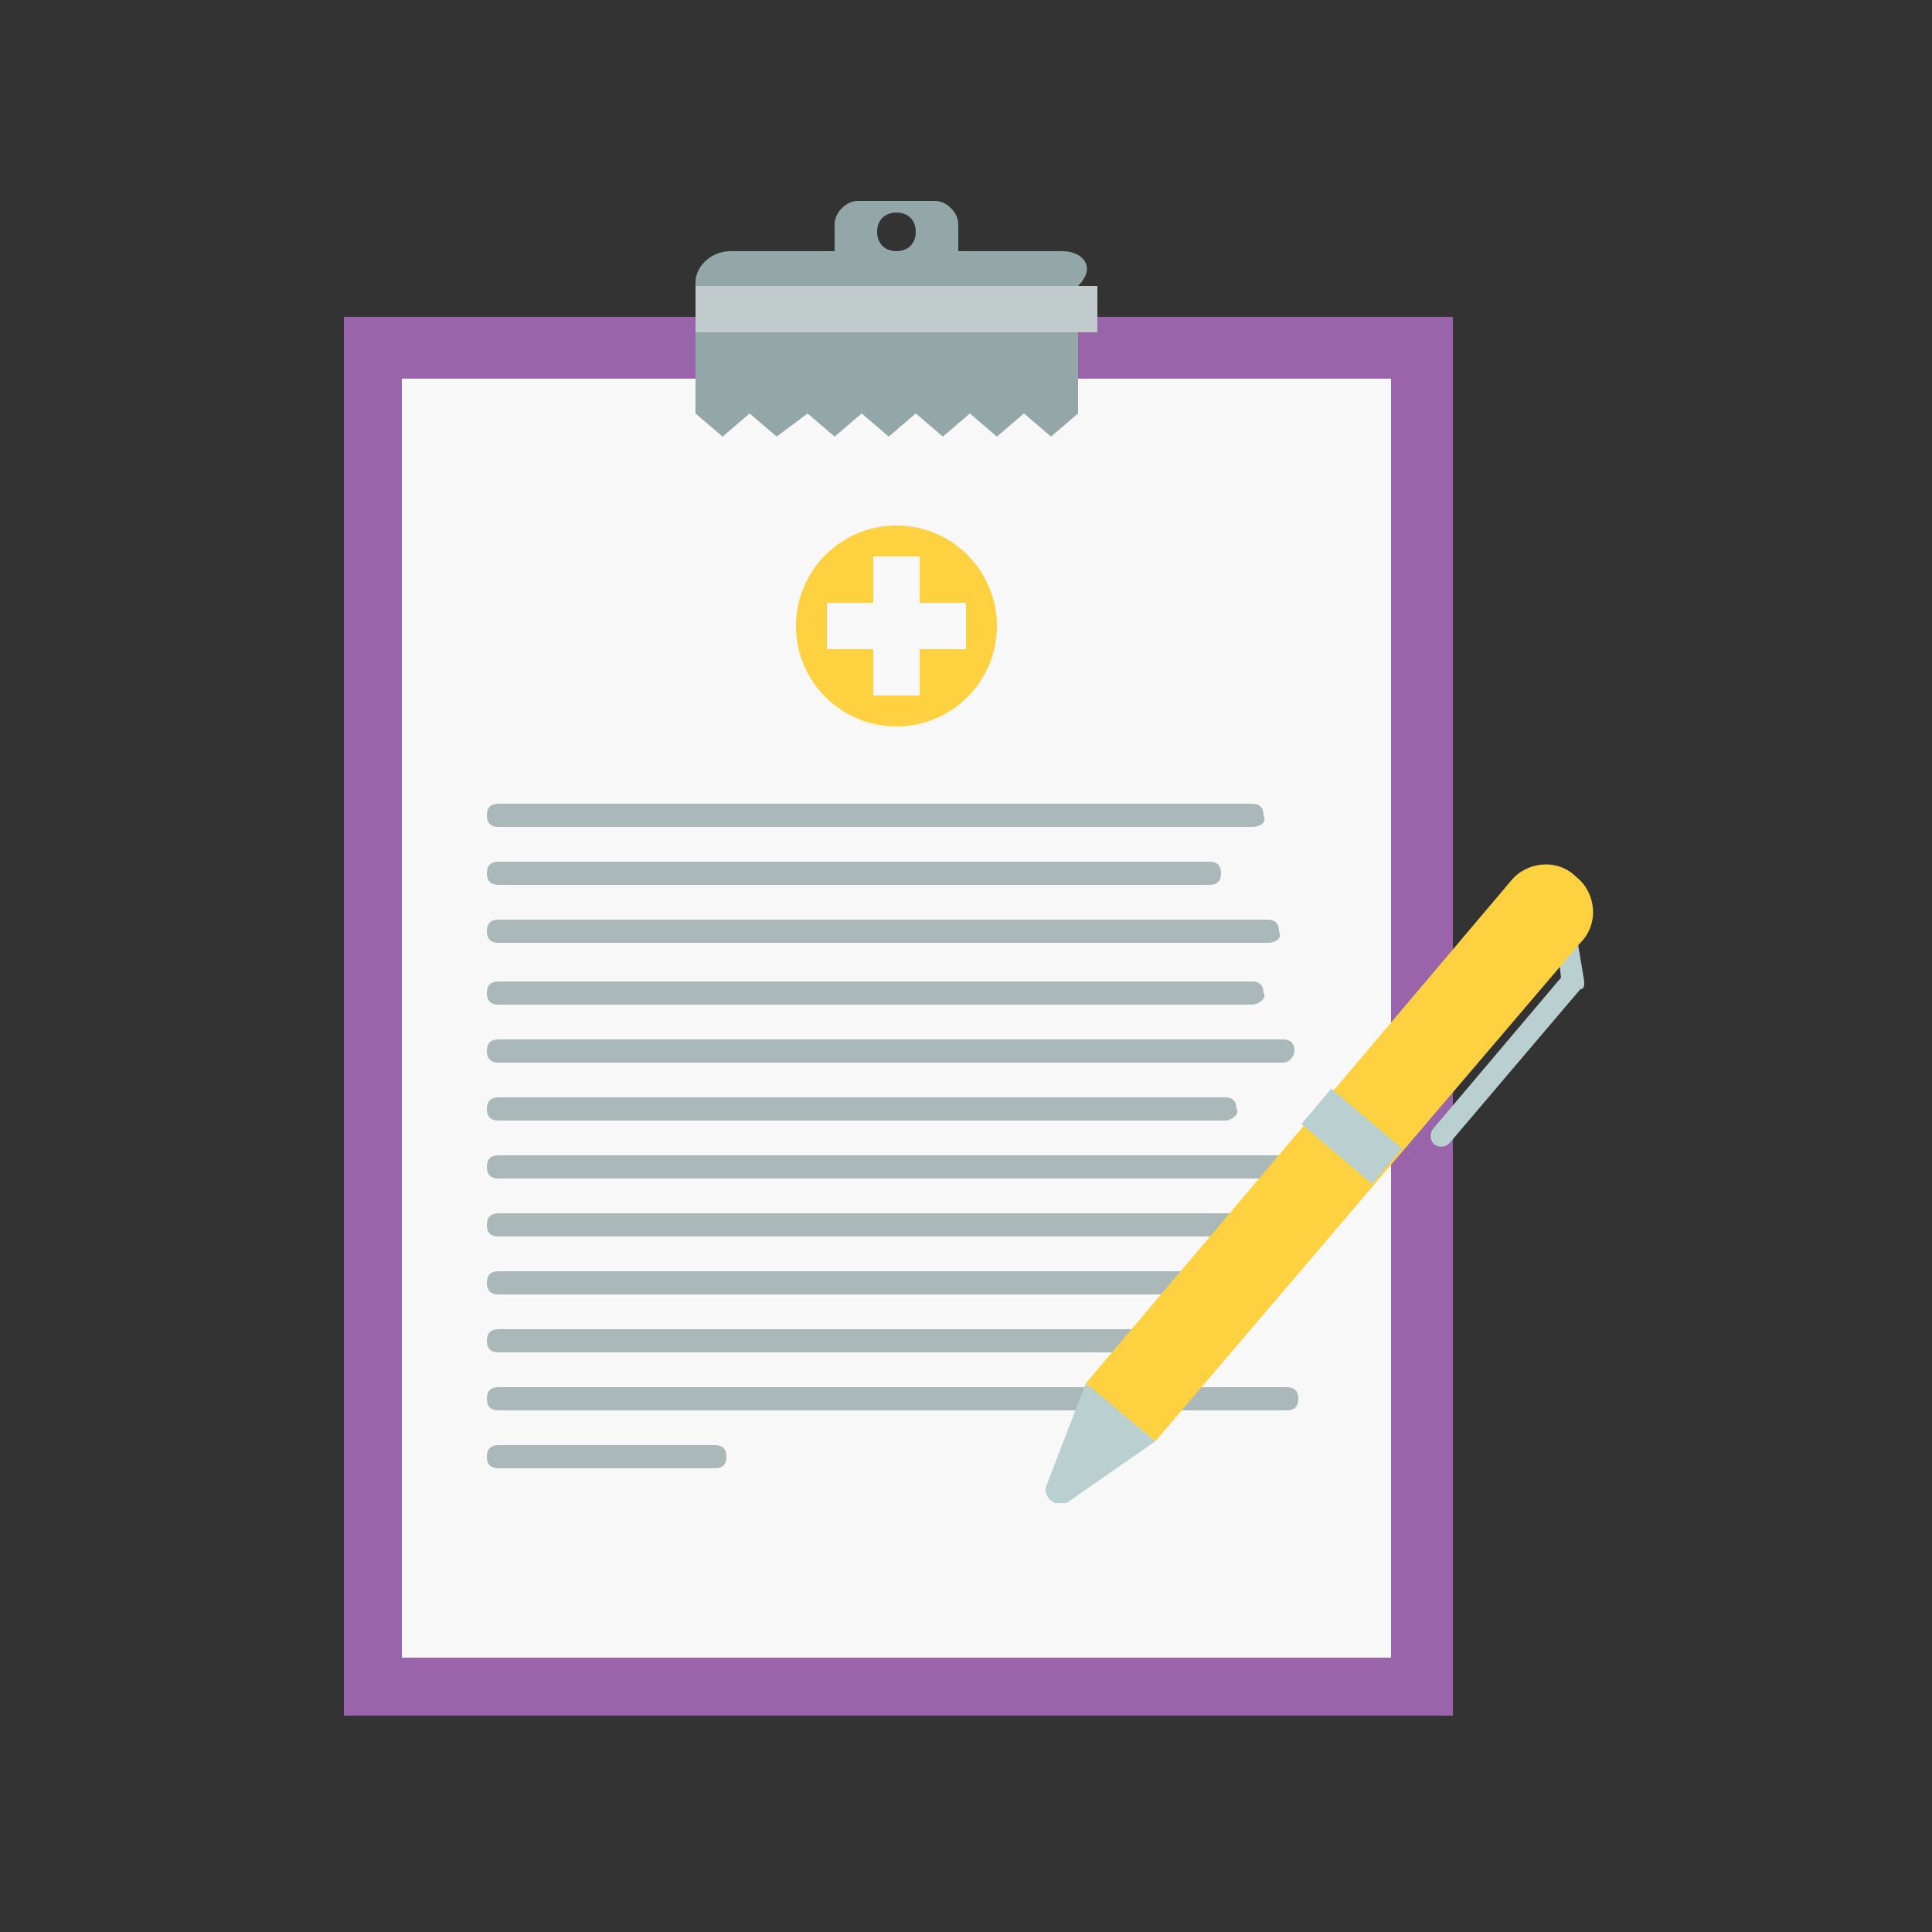 <?xml version="1.0" encoding="utf-8"?>
<!-- Generator: Adobe Illustrator 23.0.2, SVG Export Plug-In . SVG Version: 6.00 Build 0)  -->
<svg version="1.1" id="c8d590c4-01a5-4268-8db0-e61ae27f6e70"
	 xmlns="http://www.w3.org/2000/svg" xmlns:xlink="http://www.w3.org/1999/xlink" x="0px" y="0px" viewBox="0 0 50 50"
	 style="enable-background:new 0 0 50 50;" xml:space="preserve">
<rect x="0" y="0" width="50" height="50" fill="#333333" stroke="none"/>
<style type="text/css">
	.st0{fill:#9964AA;}
	.st1{fill:#F8F8F9;}
	.st2{fill:#93A6A8;}
	.st3{fill:#C2CBCC;}
	.st4{fill:#FDD140;}
	.st5{fill:#AAB8B9;}
	.st6{fill:#BACFD0;}
</style>
<title>home-expertise</title>
<rect x="8.9" y="8.2" class="st0" width="28.7" height="36.2"/>
<rect x="10.4" y="9.8" class="st1" width="25.6" height="33.1"/>
<path class="st2" d="M27.5,6.5h-2.7V5.8c0-0.3-0.3-0.6-0.6-0.6h-2c-0.3,0-0.6,0.3-0.6,0.6c0,0,0,0,0,0v0.7h-2.7
	c-0.5,0-0.9,0.4-0.9,0.8v3.4l0.7,0.6l0.7-0.6l0.7,0.6l0.8-0.6l0.7,0.6l0.7-0.6l0.7,0.6l0.7-0.6l0.7,0.6l0.7-0.6l0.7,0.6l0.7-0.6
	l0.7,0.6l0.7-0.6V7.4C28.4,6.9,28,6.5,27.5,6.5z M23.2,6.5c-0.3,0-0.5-0.2-0.5-0.5c0-0.3,0.2-0.5,0.5-0.5c0.3,0,0.5,0.2,0.5,0.5
	c0,0,0,0,0,0C23.7,6.3,23.5,6.5,23.2,6.5L23.2,6.5z" />
<rect x="18" y="7.4" class="st3" width="10.4" height="1.2"/>
<circle class="st4" cx="23.2" cy="16.2" r="2.6"/>
<polygon class="st1" points="25,15.6 23.8,15.6 23.8,14.4 22.6,14.4 22.6,15.6 21.4,15.6 21.4,16.8 22.6,16.8 22.6,18 23.8,18 
	23.8,16.8 25,16.8 "/>
<path class="st5" d="M32.4,21.4H12.9c-0.2,0-0.3-0.1-0.3-0.3c0-0.2,0.1-0.3,0.3-0.3h19.5c0.2,0,0.3,0.1,0.3,0.3
	C32.8,21.3,32.6,21.4,32.4,21.4z"/>
<path class="st5" d="M31.3,22.9H12.9c-0.2,0-0.3-0.1-0.3-0.3s0.1-0.3,0.3-0.3h18.4c0.2,0,0.3,0.1,0.3,0.3S31.5,22.9,31.3,22.9z"/>
<path class="st5" d="M32.8,24.4H12.9c-0.2,0-0.3-0.1-0.3-0.3c0-0.2,0.1-0.3,0.3-0.3h19.9c0.2,0,0.3,0.1,0.3,0.3
	C33.2,24.3,33,24.4,32.8,24.4z"/>
<path class="st5" d="M32.4,26H12.9c-0.2,0-0.3-0.1-0.3-0.3c0-0.2,0.1-0.3,0.3-0.3h19.5c0.2,0,0.3,0.1,0.3,0.3
	C32.8,25.8,32.6,26,32.4,26z"/>
<path class="st5" d="M33.2,27.5H12.9c-0.2,0-0.3-0.1-0.3-0.3c0-0.2,0.1-0.3,0.3-0.3h20.3c0.2,0,0.3,0.1,0.3,0.3
	C33.5,27.3,33.4,27.5,33.2,27.5L33.2,27.5z"/>
<path class="st5" d="M31.7,29H12.9c-0.2,0-0.3-0.1-0.3-0.3c0-0.2,0.1-0.3,0.3-0.3h18.8c0.2,0,0.3,0.1,0.3,0.3
	C32.1,28.8,31.9,29,31.7,29z"/>
<path class="st5" d="M33.7,30.5H12.9c-0.2,0-0.3-0.1-0.3-0.3c0-0.2,0.1-0.3,0.3-0.3h20.8c0.2,0,0.3,0.1,0.3,0.3
	C34,30.3,33.8,30.5,33.7,30.5z"/>
<path class="st5" d="M32.9,32h-20c-0.2,0-0.3-0.1-0.3-0.3s0.1-0.3,0.3-0.3h20c0.2,0,0.3,0.1,0.3,0.3S33,32,32.9,32z"/>
<path class="st5" d="M31.7,33.5H12.9c-0.2,0-0.3-0.1-0.3-0.3s0.1-0.3,0.3-0.3h18.8c0.2,0,0.3,0.1,0.3,0.3S31.9,33.5,31.7,33.5z"/>
<path class="st5" d="M31.5,35H12.9c-0.2,0-0.3-0.1-0.3-0.3c0-0.2,0.1-0.3,0.3-0.3h18.6c0.2,0,0.3,0.1,0.3,0.3
	C31.8,34.9,31.7,35,31.5,35z"/>
<path class="st5" d="M33.3,36.5H12.9c-0.2,0-0.3-0.1-0.3-0.3c0-0.2,0.1-0.3,0.3-0.3h20.4c0.2,0,0.3,0.1,0.3,0.3
	C33.6,36.4,33.5,36.5,33.3,36.5z"/>
<path class="st5" d="M18.5,38h-5.6c-0.2,0-0.3-0.1-0.3-0.3c0-0.2,0.1-0.3,0.3-0.3h5.6c0.2,0,0.3,0.1,0.3,0.3
	C18.8,37.9,18.7,38,18.5,38z"/>
<path class="st6" d="M37.1,29.6c-0.1-0.1-0.1-0.3,0-0.4c0,0,0,0,0,0l3.3-3.9l-0.2-1.7c0-0.2,0.1-0.3,0.2-0.3c0.2,0,0.3,0.1,0.3,0.2
	c0,0,0,0,0,0.1l0.3,1.8c0,0.1,0,0.2-0.1,0.2l-3.4,4C37.4,29.7,37.2,29.7,37.1,29.6C37.1,29.6,37.1,29.6,37.1,29.6z">
	<animateTransform 
		attributeName="transform"
		attributeType="XML"
		type="translate"
		dur="1s"
		values="-15,-5; 5,-5;"
		repeatCount="indefinite" />
</path>
<path class="st4" d="M29.9,37.3l-1.8-1.5l11-13c0.4-0.5,1.2-0.6,1.7-0.1c0,0,0,0,0,0l0,0c0.5,0.4,0.6,1.2,0.1,1.7c0,0,0,0,0,0
	L29.9,37.3z">
	<animateTransform 
		attributeName="transform"
		attributeType="XML"
		type="translate"
		dur="1s"
		values="-15,-5; 5,-5;"
		repeatCount="indefinite" />
</path>
<path class="st6" d="M29.9,37.3l-1.8-1.5l-1,2.6c-0.1,0.2,0,0.4,0.2,0.5c0.1,0,0.2,0,0.3,0L29.9,37.3z">
	<animateTransform 
		attributeName="transform"
		attributeType="XML"
		type="translate"
		dur="1s"
		values="-15,-5; 5,-5;"
		repeatCount="indefinite" />
</path>
<rect x="34.4" y="28.2" transform="matrix(0.645 -0.764 0.764 0.645 -10.052 37.184)" class="st6" width="1.2" height="2.4">
	<animateTransform 
		attributeName="transform"
		attributeType="XML"
		type="translate"
		dur="1s"
		values="-15,-5; 5,-5;"
		repeatCount="indefinite" />
</rect>
</svg>
